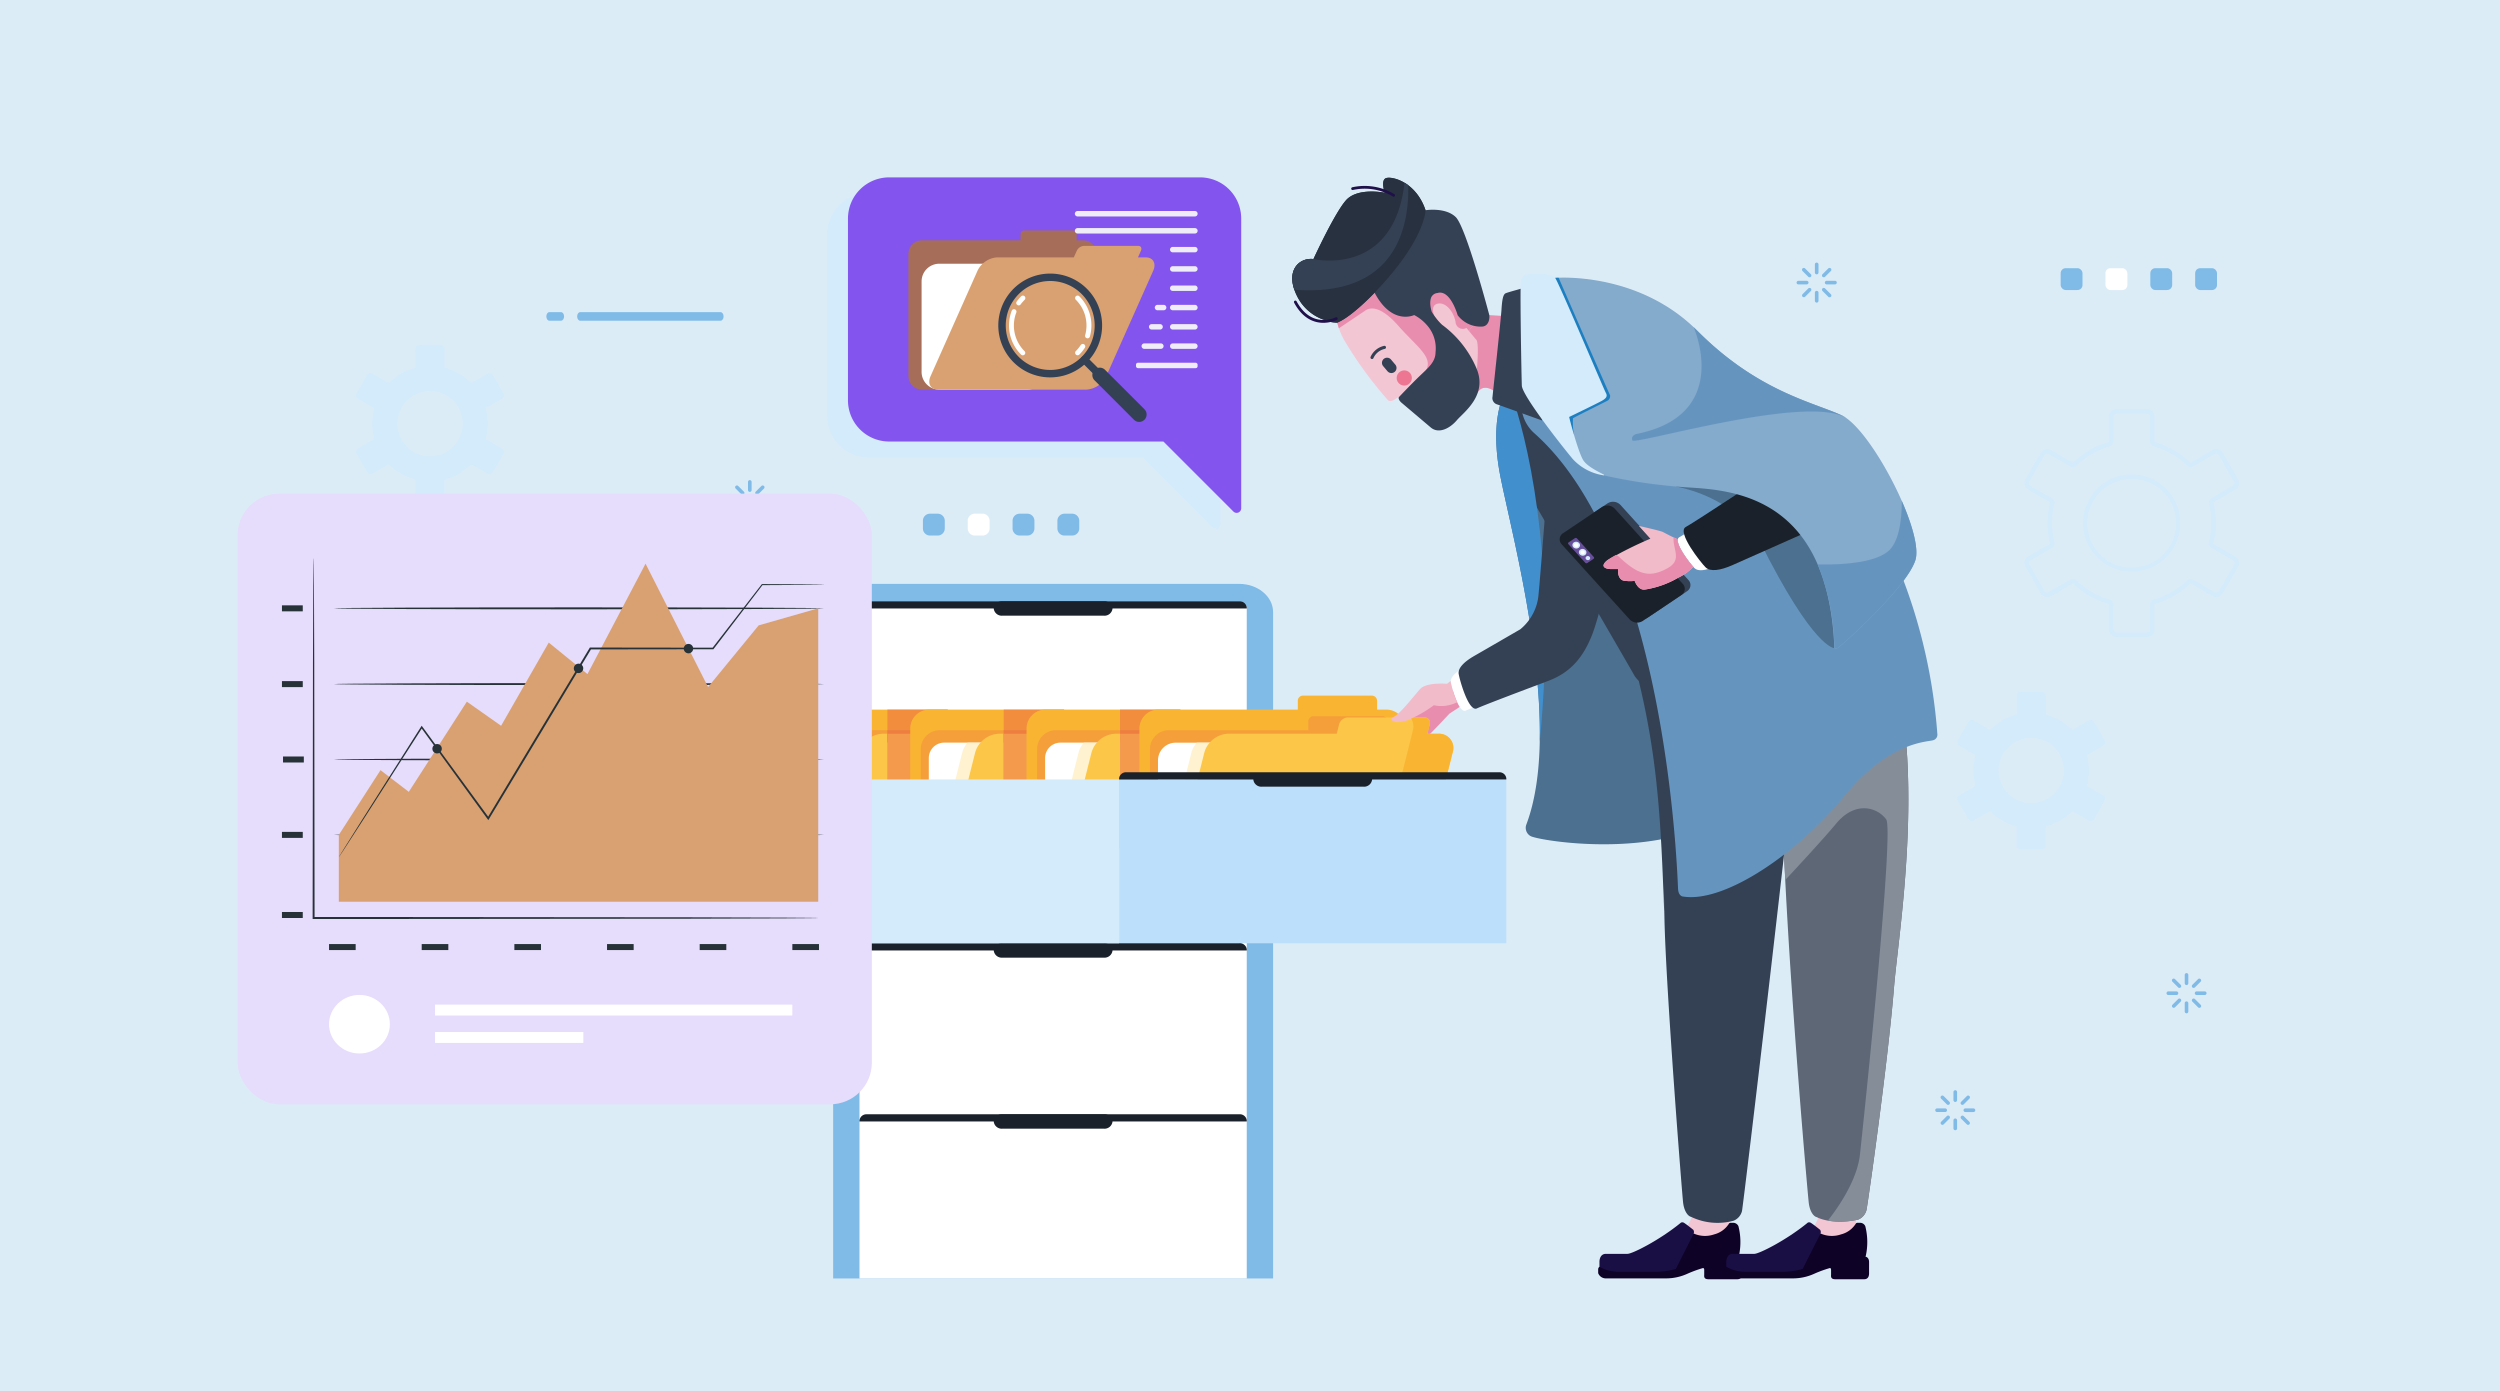 <svg xmlns="http://www.w3.org/2000/svg" width="505" height="281" viewBox="0 0 505 281">
  <g id="Grupo_1118344" data-name="Grupo 1118344" transform="translate(-915 -1800)">
    <g id="Grupo_1116483" data-name="Grupo 1116483" transform="translate(915 1800)">
      <rect id="Rectángulo_405611" data-name="Rectángulo 405611" width="505" height="281" fill="#dcecf7"/>
    </g>
    <g id="identif" transform="translate(-66.596 300.399)">
      <g id="Grupo_1116501" data-name="Grupo 1116501" transform="translate(1053.507 1535.431)">
        <path id="Trazado_907438" data-name="Trazado 907438" d="M939.483,587.326h62.834a8.322,8.322,0,0,1,8.3,8.3v58.541a.926.926,0,0,1-1.581.655l-14.14-14.14h-55.41a8.323,8.323,0,0,1-8.3-8.3V595.623a8.323,8.323,0,0,1,8.3-8.3Z" transform="translate(-835.999 -584.125)" fill="#d3ebfa" fill-rule="evenodd"/>
        <path id="Trazado_907443" data-name="Trazado 907443" d="M1199.992,727.2Zm3.43-13.063a6.6,6.6,0,1,1-1.933,4.666A6.6,6.6,0,0,1,1203.423,714.134Zm1.426-6.541a11.644,11.644,0,0,0-4.854,2.813.4.4,0,0,1-.484.058l-3.067-1.769-.017-.01a.766.766,0,0,0-1.022.283l-.013.02-2.158,3.737a.767.767,0,0,0,.283,1.039l.021.013,3.042,1.756a.4.4,0,0,1,.191.447h0a11.448,11.448,0,0,0-.257,1.394,11.681,11.681,0,0,0,.257,4.242.407.407,0,0,1-.215.461l-3.04,1.756h0a.767.767,0,0,0-.283,1.039l2.171,3.758h0a.763.763,0,0,0,1.038.283l.024-.011,3.046-1.759a.409.409,0,0,1,.482.058,11.57,11.57,0,0,0,4.865,2.818.406.406,0,0,1,.294.39v3.535a.763.763,0,0,0,.759.759h4.341a.764.764,0,0,0,.758-.759v-3.535a.407.407,0,0,1,.313-.395,11.644,11.644,0,0,0,4.855-2.812.4.4,0,0,1,.5-.045l3.046,1.758a.765.765,0,0,0,1.038-.283l.013-.02,2.158-3.739h0a.768.768,0,0,0-.283-1.038l-3.064-1.769a.407.407,0,0,1-.192-.448h0a11.423,11.423,0,0,0,.256-1.393,11.862,11.862,0,0,0,0-2.844,11.521,11.521,0,0,0-.256-1.393.406.406,0,0,1,.215-.46l3.042-1.756a.769.769,0,0,0,.283-1.038l-.013-.023-2.158-3.737h0a.765.765,0,0,0-1.038-.283h0l-3.065,1.77a.406.406,0,0,1-.492-.067,11.749,11.749,0,0,0-4.865-2.8.405.405,0,0,1-.3-.39v-3.535a.762.762,0,0,0-.758-.758h-4.341a.762.762,0,0,0-.759.758V707.2a.406.406,0,0,1-.3.39Z" transform="translate(-869.697 -598.991)" fill="#d3ebfa" fill-rule="evenodd"/>
        <path id="Trazado_907444" data-name="Trazado 907444" d="M1223.45,653.446a9.816,9.816,0,1,1-2.131,3.19A9.816,9.816,0,0,1,1223.45,653.446Zm3.535-1.292a8.964,8.964,0,1,0,3.409-.673A8.963,8.963,0,0,0,1226.985,652.154Zm-1.086-7.226a16.057,16.057,0,0,0-6.679,3.874,1.024,1.024,0,0,1-1.227.148c-1.442-.833-2.958-1.657-4.371-2.524a.6.6,0,0,0-.212-.065.66.66,0,0,0-.242.018.635.635,0,0,0-.221.107.622.622,0,0,0-.158.181c-1.052,1.591-2.107,3.645-3.08,5.332a.594.594,0,0,0-.077.226.623.623,0,0,0,.02.249.607.607,0,0,0,.288.38c1.3.857,2.969,1.715,4.343,2.51a1.031,1.031,0,0,1,.5.707l.089.03-.1.4q-.117.478-.206.954t-.141.969c-.041.328-.071.655-.089.976s-.03.643-.03.99.01.673.03.99.048.649.089.977.09.66.141.969.129.636.206.954a1.022,1.022,0,0,1-.53,1.16l-3.845,2.221h0l-.455.263a.607.607,0,0,0-.283.38.619.619,0,0,0-.02.248.593.593,0,0,0,.076.226l2.848,4.934h0l.232.4a.6.6,0,0,0,.158.181.637.637,0,0,0,.221.108.662.662,0,0,0,.248.018.619.619,0,0,0,.225-.076c1.377-.867,2.931-1.7,4.354-2.513a1.025,1.025,0,0,1,1.223.141h0a16.2,16.2,0,0,0,6.728,3.883,1.028,1.028,0,0,1,.745.99v5.018a.589.589,0,0,0,.047.236.648.648,0,0,0,.339.339.617.617,0,0,0,.236.047h6.158a.623.623,0,0,0,.237-.047.611.611,0,0,0,.2-.141.652.652,0,0,0,.141-.2.614.614,0,0,0,.047-.236v-5.018a1.024,1.024,0,0,1,.223-.638,1.035,1.035,0,0,1,.566-.366,15.418,15.418,0,0,0,1.809-.643,15.7,15.7,0,0,0,1.738-.868,16.218,16.218,0,0,0,3.132-2.36,1.029,1.029,0,0,1,1.273-.117l4.3,2.48a.6.6,0,0,0,.227.076.652.652,0,0,0,.249-.018.638.638,0,0,0,.22-.107.615.615,0,0,0,.159-.181c1.021-1.78,2.057-3.552,3.08-5.332a.608.608,0,0,0,.075-.226.636.636,0,0,0-.018-.246.627.627,0,0,0-.106-.222.58.58,0,0,0-.178-.159l-4.347-2.51a1.009,1.009,0,0,1-.433-.486.863.863,0,0,1-.055-.164l-.115-.024.115-.461c.078-.318.141-.636.206-.954s.1-.632.141-.969.069-.656.089-.979.028-.643.028-.99-.008-.672-.028-.99-.048-.648-.089-.976-.092-.666-.141-.971-.129-.635-.206-.953a1.026,1.026,0,0,1,.527-1.161l4.3-2.484a.6.6,0,0,0,.181-.158.634.634,0,0,0,.106-.221.646.646,0,0,0,.018-.247.609.609,0,0,0-.075-.228c-1.051-1.555-2.105-3.651-3.08-5.332a.641.641,0,0,0-.628-.307.6.6,0,0,0-.226.078l-4.35,2.51a1.02,1.02,0,0,1-.652.13,1.037,1.037,0,0,1-.588-.29,16.048,16.048,0,0,0-3.121-2.349,15.837,15.837,0,0,0-3.59-1.524,1.031,1.031,0,0,1-.747-.99v-5.005a.615.615,0,0,0-.046-.235.632.632,0,0,0-.142-.2.618.618,0,0,0-.2-.141.626.626,0,0,0-.238-.047h-6.158a.625.625,0,0,0-.622.622v5.018a1.031,1.031,0,0,1-.793,1Zm-2.165-.189a16.991,16.991,0,0,0-5.146,3.418.128.128,0,0,1-.144.017q-2.193-1.273-4.384-2.534a1.489,1.489,0,0,0-.548-.171,1.528,1.528,0,0,0-1.5.755c-1.06,1.717-2.066,3.575-3.081,5.331a1.544,1.544,0,0,0,.115,1.7,1.5,1.5,0,0,0,.448.393c1.4.864,2.916,1.684,4.347,2.51a.127.127,0,0,1,.049.057.121.121,0,0,1,0,.076l-.1.406h0c-.044.2-.085.4-.123.6-.062.346-.116.689-.157,1.025s-.071.677-.092,1.029-.032.707-.032,1.041.01.684.032,1.039.052.7.092,1.031.095.677.158,1.025.141.682.216,1.008a.126.126,0,0,1,0,.079.129.129,0,0,1-.054.058c-1.6.848-3.218,1.857-4.8,2.769l.055.071-.048.059a1.538,1.538,0,0,0-.113,1.7l3.31,5.731.062-.037q.049.045.1.085a1.546,1.546,0,0,0,1.685.122c1.448-.769,2.937-1.7,4.365-2.521a.127.127,0,0,1,.075-.013.122.122,0,0,1,.071.033,16.918,16.918,0,0,0,7.1,4.1.122.122,0,0,1,.062.044.111.111,0,0,1,.024.073v5.018a1.543,1.543,0,0,0,.947,1.414,1.513,1.513,0,0,0,.584.117h6.158a1.517,1.517,0,0,0,.584-.117,1.589,1.589,0,0,0,.5-.332,1.557,1.557,0,0,0,.332-.5,1.529,1.529,0,0,0,.117-.585v-5.018a.127.127,0,0,1,.024-.076.121.121,0,0,1,.068-.042l.02-.007a16.889,16.889,0,0,0,5.5-2.75,16.855,16.855,0,0,0,1.578-1.348.122.122,0,0,1,.07-.034.128.128,0,0,1,.079.02l4.347,2.509a1.515,1.515,0,0,0,.566.191,1.576,1.576,0,0,0,.6-.04,1.537,1.537,0,0,0,.923-.7c1.141-1.838,2.222-3.848,3.31-5.734l-.058-.034a1.385,1.385,0,0,0,.024-.141,1.536,1.536,0,0,0-.75-1.526l-4.347-2.51a.121.121,0,0,1-.05-.055.142.142,0,0,1,0-.079l.113-.46h0c.038-.178.074-.361.109-.544q.095-.522.159-1.027c.039-.332.072-.677.093-1.031s.032-.707.032-1.039-.011-.684-.032-1.039-.052-.7-.093-1.034-.093-.674-.159-1.025-.141-.68-.216-1.005a.126.126,0,0,1,.007-.081.128.128,0,0,1,.055-.056l4.343-2.507a1.5,1.5,0,0,0,.447-.395,1.526,1.526,0,0,0,.3-1.131,1.484,1.484,0,0,0-.182-.553c-1.034-1.918-2.22-3.849-3.314-5.745l-.062.037c-.034-.03-.068-.058-.1-.085a1.528,1.528,0,0,0-.536-.265,1.574,1.574,0,0,0-.6-.039,1.5,1.5,0,0,0-.566.188l-.323.185h0l-4.031,2.326a.124.124,0,0,1-.078.014.109.109,0,0,1-.068-.034l-.011-.01a17.11,17.11,0,0,0-3.295-2.48,16.818,16.818,0,0,0-3.8-1.613.129.129,0,0,1-.062-.042.115.115,0,0,1-.024-.074v-5.013a1.535,1.535,0,0,0-.451-1.082,1.564,1.564,0,0,0-.5-.332,1.516,1.516,0,0,0-.584-.117h-6.158a1.509,1.509,0,0,0-.584.117,1.585,1.585,0,0,0-.5.332,1.527,1.527,0,0,0-.45,1.082v5.018a.132.132,0,0,1-.024.076.121.121,0,0,1-.068.041h-.02a17.027,17.027,0,0,0-1.95.7Z" transform="translate(-871.702 -590.563)" fill="#d3ebfa" fill-rule="evenodd"/>
        <g id="Grupo_1116488" data-name="Grupo 1116488" transform="translate(99.379 0)">
          <path id="Trazado_907445" data-name="Trazado 907445" d="M944.3,583.653h62.835a8.321,8.321,0,0,1,8.3,8.3v58.541a.926.926,0,0,1-1.581.656l-14.14-14.14H944.3a8.323,8.323,0,0,1-8.3-8.3V591.952a8.323,8.323,0,0,1,8.3-8.3Z" transform="translate(-936 -583.653)" fill="#8454ee" fill-rule="evenodd"/>
          <g id="Grupo_1116487" data-name="Grupo 1116487" transform="translate(12.217 6.794)">
            <path id="Trazado_907446" data-name="Trazado 907446" d="M952.726,628.1h32.595a2.708,2.708,0,0,0,2.7-2.7V600.655a2.708,2.708,0,0,0-2.7-2.7H984V596.7a.745.745,0,0,0-.744-.744H973.4a.745.745,0,0,0-.744.744v1.257H952.722a2.708,2.708,0,0,0-2.7,2.7V625.4a2.708,2.708,0,0,0,2.7,2.7Z" transform="translate(-950.021 -592.031)" fill="#a66d58" fill-rule="evenodd"/>
            <path id="Trazado_907447" data-name="Trazado 907447" d="M3.57,0H21.427A3.57,3.57,0,0,1,25,3.57V21.854a3.569,3.569,0,0,1-3.569,3.569H3.569A3.569,3.569,0,0,1,0,21.852V3.57A3.57,3.57,0,0,1,3.57,0Z" transform="translate(2.654 10.649)" fill="#fff"/>
            <path id="Trazado_907448" data-name="Trazado 907448" d="M956.593,628.562h30.1a4.755,4.755,0,0,0,3.9-2.7l9.487-21.3c.662-1.485-.013-2.7-1.5-2.7H997l.6-1.336c.242-.542,0-.99-.546-.99H986.065a1.738,1.738,0,0,0-1.425.99l-.6,1.336H968.49a4.756,4.756,0,0,0-3.9,2.7l-9.487,21.3C954.434,627.348,955.109,628.562,956.593,628.562Z" transform="translate(-950.639 -592.492)" fill="#d9a171" fill-rule="evenodd"/>
            <g id="Grupo_1116486" data-name="Grupo 1116486" transform="translate(18.15 12.639)">
              <path id="Trazado_907449" data-name="Trazado 907449" d="M973.92,609.026a10.485,10.485,0,1,1-3.071,7.414A10.485,10.485,0,0,1,973.92,609.026Zm7.414-1.57a8.982,8.982,0,1,0,6.352,2.63,8.981,8.981,0,0,0-6.352-2.63Z" transform="translate(-970.849 -605.955)" fill="#344154" fill-rule="evenodd"/>
              <path id="Trazado_907450" data-name="Trazado 907450" d="M990.131,626.3a.751.751,0,0,1,1.061-1.061l2.482,2.48a.751.751,0,1,1-1.062,1.062Z" transform="translate(-973.294 -608.4)" fill="#344154" fill-rule="evenodd"/>
              <path id="Trazado_907451" data-name="Trazado 907451" d="M993.054,630.284a1.5,1.5,0,0,1,2.121-2.121l8,8a1.5,1.5,0,0,1-2.121,2.121Z" transform="translate(-973.636 -608.741)" fill="#344154" fill-rule="evenodd"/>
              <path id="Trazado_907452" data-name="Trazado 907452" d="M986.834,611.918a.5.5,0,1,1,.707-.707,8.3,8.3,0,0,1,2.434,5.882h0a8.337,8.337,0,0,1-.324,2.3.5.5,0,0,1-.954-.273,7.3,7.3,0,0,0,.283-2.032h0a7.3,7.3,0,0,0-2.148-5.181Zm.99,9.14a.495.495,0,1,1,.833.535,8.141,8.141,0,0,1-.522.721,8.249,8.249,0,0,1-.6.666.5.5,0,0,1-.707-.707,7.334,7.334,0,0,0,.528-.584,7.209,7.209,0,0,0,.459-.638Zm-11.349,1.222a.5.5,0,0,1-.707.707,8.318,8.318,0,0,1-1.879-8.875.494.494,0,0,1,.922.354,7.315,7.315,0,0,0,1.658,7.82Zm-.768-9.463a.494.494,0,1,1-.8-.577c.133-.184.27-.361.414-.529l.024-.026c.15-.174.294-.331.431-.469a.5.5,0,1,1,.707.707q-.219.219-.383.409l-.023.027c-.14.149-.262.311-.373.453Z" transform="translate(-971.169 -606.616)" fill="#fff" fill-rule="evenodd"/>
            </g>
            <path id="Trazado_907453" data-name="Trazado 907453" d="M989.145,591.451h23.7a.552.552,0,0,1,.55.55h0a.551.551,0,0,1-.55.55h-23.7a.552.552,0,0,1-.55-.55h0A.552.552,0,0,1,989.145,591.451Z" transform="translate(-954.981 -591.451)" fill="#efeef8" fill-rule="evenodd"/>
            <path id="Trazado_907454" data-name="Trazado 907454" d="M989.145,595.41h23.7a.552.552,0,0,1,.55.549h0a.551.551,0,0,1-.55.55h-23.7a.552.552,0,0,1-.55-.55h0A.551.551,0,0,1,989.145,595.41Z" transform="translate(-954.981 -591.96)" fill="#efeef8" fill-rule="evenodd"/>
            <path id="Trazado_907455" data-name="Trazado 907455" d="M1011.206,599.77h4.474a.552.552,0,0,1,.55.55h0a.551.551,0,0,1-.55.55h-4.474a.551.551,0,0,1-.55-.55h0a.551.551,0,0,1,.55-.55Z" transform="translate(-957.82 -592.52)" fill="#efeef8" fill-rule="evenodd"/>
            <path id="Trazado_907456" data-name="Trazado 907456" d="M1011.206,604.245h4.474a.551.551,0,0,1,.55.55h0a.551.551,0,0,1-.55.55h-4.474a.551.551,0,0,1-.55-.55h0a.551.551,0,0,1,.55-.55Z" transform="translate(-957.82 -593.097)" fill="#efeef8" fill-rule="evenodd"/>
            <path id="Trazado_907457" data-name="Trazado 907457" d="M1011.206,608.72h4.474a.551.551,0,0,1,.55.55h0a.552.552,0,0,1-.55.55h-4.474a.552.552,0,0,1-.55-.55h0a.551.551,0,0,1,.55-.55Z" transform="translate(-957.82 -593.672)" fill="#efeef8" fill-rule="evenodd"/>
            <path id="Trazado_907458" data-name="Trazado 907458" d="M1011.206,613.2h4.474a.551.551,0,0,1,.55.55h0a.55.55,0,0,1-.55.549h-4.474a.55.55,0,0,1-.55-.549h0a.551.551,0,0,1,.55-.55Z" transform="translate(-957.82 -594.246)" fill="#efeef8" fill-rule="evenodd"/>
            <path id="Trazado_907459" data-name="Trazado 907459" d="M1011.206,617.671h4.474a.551.551,0,0,1,.55.55h0a.55.55,0,0,1-.55.549h-4.474a.55.55,0,0,1-.55-.549h0a.551.551,0,0,1,.55-.55Z" transform="translate(-957.82 -594.823)" fill="#efeef8" fill-rule="evenodd"/>
            <path id="Trazado_907460" data-name="Trazado 907460" d="M1011.206,622.146h4.474a.551.551,0,0,1,.55.55h0a.551.551,0,0,1-.55.55h-4.474a.552.552,0,0,1-.55-.55h0a.551.551,0,0,1,.55-.55Z" transform="translate(-957.82 -595.4)" fill="#efeef8" fill-rule="evenodd"/>
            <rect id="Rectángulo_405825" data-name="Rectángulo 405825" width="12.449" height="1.1" rx="0.389" transform="translate(45.961 30.646)" fill="#efeef8"/>
            <path id="Trazado_907461" data-name="Trazado 907461" d="M1004.607,622.146h3.35a.551.551,0,0,1,.552.55h0a.551.551,0,0,1-.552.55h-3.35a.551.551,0,0,1-.55-.55h0A.551.551,0,0,1,1004.607,622.146Z" transform="translate(-956.97 -595.4)" fill="#efeef8" fill-rule="evenodd"/>
            <path id="Trazado_907462" data-name="Trazado 907462" d="M1006.329,617.671h1.688a.551.551,0,0,1,.55.55h0a.55.55,0,0,1-.55.549h-1.688a.55.55,0,0,1-.55-.549h0a.551.551,0,0,1,.55-.55Z" transform="translate(-957.192 -594.823)" fill="#efeef8" fill-rule="evenodd"/>
            <path id="Trazado_907463" data-name="Trazado 907463" d="M1007.679,613.2h1.234a.553.553,0,0,1,.55.55h0a.551.551,0,0,1-.55.549h-1.234a.55.55,0,0,1-.55-.549h0a.551.551,0,0,1,.55-.55Z" transform="translate(-957.365 -594.246)" fill="#efeef8" fill-rule="evenodd"/>
          </g>
        </g>
        <g id="Grupo_1116489" data-name="Grupo 1116489" transform="translate(114.515 67.934)">
          <path id="Trazado_907464" data-name="Trazado 907464" d="M1.432,0H2.988a1.432,1.432,0,0,1,1.43,1.432V2.988a1.434,1.434,0,0,1-1.432,1.43H1.43A1.434,1.434,0,0,1,0,2.985V1.43A1.432,1.432,0,0,1,1.432,0Z" fill="#80bbe7"/>
          <path id="Trazado_907465" data-name="Trazado 907465" d="M1.432,0H2.988a1.432,1.432,0,0,1,1.43,1.432V2.988a1.434,1.434,0,0,1-1.434,1.43H1.428A1.432,1.432,0,0,1,0,2.985V1.43A1.432,1.432,0,0,1,1.432,0Z" transform="translate(9.057)" fill="#fff"/>
          <path id="Trazado_907466" data-name="Trazado 907466" d="M1.432,0H2.988a1.432,1.432,0,0,1,1.43,1.432V2.988a1.434,1.434,0,0,1-1.434,1.43H1.428A1.434,1.434,0,0,1,0,2.985V1.43A1.432,1.432,0,0,1,1.432,0Z" transform="translate(18.111)" fill="#80bbe7"/>
          <path id="Trazado_907467" data-name="Trazado 907467" d="M1.432,0H2.988a1.432,1.432,0,0,1,1.43,1.432V2.988a1.434,1.434,0,0,1-1.434,1.43H1.428A1.434,1.434,0,0,1,0,2.985V1.43A1.432,1.432,0,0,1,1.432,0Z" transform="translate(27.168)" fill="#80bbe7"/>
        </g>
        <path id="Trazado_907468" data-name="Trazado 907468" d="M872.9,616.625c-.335,0-.607-.387-.607-.865s.272-.865.607-.865h28.375c.335,0,.605.387.605.865s-.272.865-.605.865Zm-3.848-1.731c.335,0,.605.387.605.865s-.271.865-.605.865h-2.374c-.335,0-.605-.387-.605-.865s.271-.865.605-.865Z" transform="translate(-827.624 -587.671)" fill="#80bbe7" fill-rule="evenodd"/>
        <path id="Trazado_907469" data-name="Trazado 907469" d="M912.277,654.2a.366.366,0,1,1,.732,0v1.647a.366.366,0,1,1-.732,0Zm-2.494,1.336a.366.366,0,0,1,.518-.518l1.164,1.164a.367.367,0,0,1-.519.518l-1.164-1.164Zm-.819,2.709a.366.366,0,0,1,0-.732h1.647a.366.366,0,0,1,0,.732Zm1.336,2.494a.366.366,0,0,1-.518-.518l1.164-1.164a.366.366,0,1,1,.519.518l-1.164,1.164Zm2.709.819a.366.366,0,0,1-.733,0V659.91a.366.366,0,0,1,.732,0Zm2.494-1.336a.366.366,0,1,1-.518.518l-1.164-1.164a.366.366,0,0,1,.516-.518l1.164,1.164Zm.819-2.709a.366.366,0,0,1,0,.732h-1.642a.366.366,0,1,1,0-.732Zm-1.336-2.494a.366.366,0,0,1,.518.518L914.34,656.7a.366.366,0,0,1-.516-.517Z" transform="translate(-833.093 -592.68)" fill="#80bbe7" fill-rule="evenodd"/>
        <path id="Trazado_907470" data-name="Trazado 907470" d="M1159.607,603.771a.366.366,0,0,1,.733,0v1.646a.366.366,0,1,1-.732,0Zm-2.494,1.336a.366.366,0,1,1,.518-.518l1.164,1.164a.366.366,0,1,1-.519.518l-1.164-1.164Zm-.819,2.708a.366.366,0,1,1,0-.731h1.646a.366.366,0,1,1,0,.731Zm1.336,2.494a.366.366,0,0,1-.518-.516l1.164-1.165a.367.367,0,0,1,.519.519l-1.164,1.164Zm2.709.819a.366.366,0,0,1-.732,0v-1.65a.366.366,0,0,1,.733,0v1.647Zm2.494-1.336a.366.366,0,1,1-.519.516l-1.164-1.164a.367.367,0,0,1,.519-.519l1.164,1.165Zm.819-2.709a.366.366,0,1,1,0,.731h-1.646a.366.366,0,1,1,0-.731Zm-1.336-2.494a.366.366,0,1,1,.519.518l-1.164,1.164a.366.366,0,0,1-.519-.518Z" transform="translate(-864.915 -586.193)" fill="#80bbe7" fill-rule="evenodd"/>
        <path id="Trazado_907471" data-name="Trazado 907471" d="M1191.728,795.629a.366.366,0,1,1,.732,0v1.646a.366.366,0,0,1-.733,0Zm-2.494,1.336a.366.366,0,1,1,.517-.519l1.164,1.164a.366.366,0,0,1-.517.518l-1.165-1.164Zm-.819,2.708a.366.366,0,1,1,0-.732h1.646a.366.366,0,1,1,0,.732Zm1.336,2.494a.367.367,0,0,1-.518-.519l1.165-1.164a.366.366,0,0,1,.517.518l-1.164,1.164Zm2.709.819a.366.366,0,0,1-.733,0V801.34a.366.366,0,1,1,.732,0Zm2.494-1.336a.367.367,0,0,1-.518.519l-1.164-1.164a.366.366,0,0,1,.517-.517l1.164,1.164Zm.819-2.708a.366.366,0,1,1,0,.732h-1.646a.366.366,0,1,1,0-.732Zm-1.336-2.494a.366.366,0,0,1,.518.519l-1.164,1.164a.366.366,0,0,1-.517-.518Z" transform="translate(-869.042 -610.873)" fill="#80bbe7" fill-rule="evenodd"/>
        <path id="Trazado_907472" data-name="Trazado 907472" d="M830.948,728.926a.366.366,0,1,1,.732,0v1.646a.366.366,0,1,1-.732,0Zm-2.494,1.336a.366.366,0,1,1,.518-.519l1.164,1.164a.366.366,0,0,1-.518.517l-1.164-1.164Zm-.819,2.709a.366.366,0,1,1,0-.732h1.646a.366.366,0,1,1,0,.732Zm1.336,2.494a.366.366,0,0,1-.518-.518l1.164-1.164a.366.366,0,0,1,.518.516l-1.164,1.164Zm2.709.819a.366.366,0,0,1-.732,0v-1.647a.366.366,0,0,1,.732,0Zm2.494-1.336a.366.366,0,0,1-.516.518l-1.165-1.164a.366.366,0,1,1,.518-.516l1.164,1.164Zm.819-2.709a.366.366,0,0,1,0,.732h-1.646a.366.366,0,0,1,0-.732Zm-1.336-2.494a.366.366,0,0,1,.516.519l-1.164,1.164a.366.366,0,0,1-.518-.518Z" transform="translate(-822.631 -602.293)" fill="#80bbe7" fill-rule="evenodd"/>
        <path id="Trazado_907473" data-name="Trazado 907473" d="M1245.339,768.514a.366.366,0,1,1,.731,0v1.646a.366.366,0,1,1-.731,0Zm-2.494,1.336a.366.366,0,0,1,.516-.518l1.165,1.164a.366.366,0,1,1-.518.519l-1.164-1.164Zm-.819,2.708a.366.366,0,0,1,0-.732h1.646a.366.366,0,0,1,0,.733Zm1.336,2.494a.366.366,0,0,1-.516-.517l1.164-1.164a.366.366,0,0,1,.518.518Zm2.709.819a.366.366,0,1,1-.731,0v-1.645a.366.366,0,1,1,.731,0Zm2.494-1.336a.366.366,0,0,1-.516.518l-1.165-1.164a.366.366,0,0,1,.518-.518Zm.819-2.709a.366.366,0,0,1,0,.732h-1.646a.366.366,0,1,1,0-.732Zm-1.336-2.494a.366.366,0,0,1,.516.518l-1.164,1.164a.366.366,0,0,1-.517-.519Z" transform="translate(-875.938 -607.393)" fill="#80bbe7" fill-rule="evenodd"/>
        <g id="Grupo_1116490" data-name="Grupo 1116490" transform="translate(344.341 18.341)">
          <rect id="Rectángulo_405826" data-name="Rectángulo 405826" width="4.417" height="4.417" rx="1.013" fill="#80bbe7"/>
          <rect id="Rectángulo_405827" data-name="Rectángulo 405827" width="4.417" height="4.417" rx="1.013" transform="translate(9.055)" fill="#fff"/>
          <rect id="Rectángulo_405828" data-name="Rectángulo 405828" width="4.417" height="4.417" rx="1.013" transform="translate(18.112)" fill="#80bbe7"/>
          <rect id="Rectángulo_405829" data-name="Rectángulo 405829" width="4.417" height="4.417" rx="1.013" transform="translate(27.168)" fill="#80bbe7"/>
        </g>
        <path id="Trazado_907474" data-name="Trazado 907474" d="M828.808,646.792Zm3.432-13.064a6.6,6.6,0,1,1-1.933,4.666A6.6,6.6,0,0,1,832.24,633.727Zm1.425-6.541a11.635,11.635,0,0,0-4.857,2.808.406.406,0,0,1-.484.059l-3.066-1.772-.017-.01a.766.766,0,0,0-1.021.283l-.013.021-2.158,3.736a.766.766,0,0,0,.283,1.039l.021.013,3.042,1.756a.4.4,0,0,1,.191.447h0a11.469,11.469,0,0,0-.256,1.394,11.75,11.75,0,0,0,0,2.844,11.446,11.446,0,0,0,.256,1.393.406.406,0,0,1-.214.46l-3.042,1.756h0a.765.765,0,0,0-.283,1.039l2.169,3.758h0a.764.764,0,0,0,1.038.283l.023-.013,3.046-1.759a.406.406,0,0,1,.482.058,11.744,11.744,0,0,0,2.262,1.711,11.61,11.61,0,0,0,2.6,1.106.406.406,0,0,1,.294.39v3.535a.763.763,0,0,0,.759.759h4.34a.765.765,0,0,0,.759-.759v-3.535a.406.406,0,0,1,.311-.394,11.587,11.587,0,0,0,2.588-1.1,11.726,11.726,0,0,0,2.263-1.711.406.406,0,0,1,.5-.047l3.046,1.759a.764.764,0,0,0,1.038-.283l.013-.021,2.158-3.739h0a.765.765,0,0,0-.283-1.038l-3.064-1.77a.4.4,0,0,1-.192-.445h0a11.541,11.541,0,0,0,.256-1.394,11.763,11.763,0,0,0,0-2.844,11.472,11.472,0,0,0-.256-1.394.407.407,0,0,1,.214-.46l3.042-1.756a.766.766,0,0,0,.283-1.038l-.013-.023-2.135-3.722h0a.765.765,0,0,0-1.038-.283h0l-3.067,1.772a.406.406,0,0,1-.492-.068,11.743,11.743,0,0,0-2.263-1.7,11.579,11.579,0,0,0-2.6-1.106.406.406,0,0,1-.294-.39v-3.535a.763.763,0,0,0-.759-.759h-4.331a.761.761,0,0,0-.759.759v3.535a.4.4,0,0,1-.317.392Z" transform="translate(-821.95 -588.648)" fill="#d3ebfa" fill-rule="evenodd"/>
        <g id="Grupo_1116491" data-name="Grupo 1116491" transform="translate(189.126 0.072)">
          <path id="Trazado_907475" data-name="Trazado 907475" d="M1068.382,703.808c-3.853,3.511-4.456,3.928-4.456,3.928s-2.545,4.833-1.565,4.827a2.731,2.731,0,0,0,1.761-.888s.954,1.217,1.813.707a12.136,12.136,0,0,1,1.308-.7s.99.976,1.794.339,4.686-4.818,4.686-4.818l5.12-3.357-2.042-1.838Z" transform="translate(-1041.972 -598.951)" fill="#e98daf" fill-rule="evenodd"/>
          <path id="Trazado_907476" data-name="Trazado 907476" d="M1139.255,822.185c-.079.54-.707,3.259-.7,3.327.112.8.308,2.4.308,2.4a6.957,6.957,0,0,1-3.022,2.064c-1.454.262-8.06.557-8.139.2a18.179,18.179,0,0,1,1.649-3.208,7.6,7.6,0,0,0,2.121-5.209C1131.73,818.122,1139.255,822.185,1139.255,822.185Z" transform="translate(-1050.404 -614.159)" fill="#f3c6d4" fill-rule="evenodd"/>
          <path id="Trazado_907477" data-name="Trazado 907477" d="M1130.607,828.443l.809-.283a5.6,5.6,0,0,0,4.138.178,4.949,4.949,0,0,0,2.93-2.081.435.435,0,0,1,.361-.262h.543a1.165,1.165,0,0,1,1.065.684,12.991,12.991,0,0,1,.059,6.188c-.707,2-1.7,1.734-1.7,1.734a13.113,13.113,0,0,0-6.595-.225c-2.657.938-5.09,1.913-5.09,1.913S1127.253,830.992,1130.607,828.443Z" transform="translate(-1050.331 -614.895)" fill="#0e0226" fill-rule="evenodd"/>
          <path id="Trazado_907478" data-name="Trazado 907478" d="M1110.5,835.726l-.291-.86v-1.042c0-.392.163-1.567,1.3-1.567h4.354c1.01,0,6.468-2.774,10.662-6.186a.577.577,0,0,1,.737-.093c.44.253,1.777,1.322,1.913,1.434a.862.862,0,0,1,.072.733c-.081.158-3.96,7.846-3.96,7.846S1113.849,837.487,1110.5,835.726Z" transform="translate(-1048.154 -614.882)" fill="#1a0f44" fill-rule="evenodd"/>
          <path id="Trazado_907479" data-name="Trazado 907479" d="M1110.167,835.889a.719.719,0,0,0-.257.451v.837a1.641,1.641,0,0,0,1.632,1.066h12.083a10.323,10.323,0,0,0,4.313-.94,24.931,24.931,0,0,1,3.111-1.138s.283-.1.283.4v.96c0,.239-.141.892.839.892h5.878c.447,0,.96-.255.96-1.169V834.9c0-.566-.346-1.021-.719-1.021h-4.525a12.6,12.6,0,0,0-5.764,1.575,15.412,15.412,0,0,1-6.966,1.441h-6.76A7.67,7.67,0,0,1,1110.167,835.889Z" transform="translate(-1048.117 -615.911)" fill="#0e0226" fill-rule="evenodd"/>
          <path id="Trazado_907480" data-name="Trazado 907480" d="M1168.663,822.185c-.079.54-.707,3.259-.7,3.327.112.8.308,2.4.308,2.4a6.957,6.957,0,0,1-3.022,2.064c-1.455.262-8.06.557-8.139.2a18.1,18.1,0,0,1,1.65-3.211,7.606,7.606,0,0,0,2.121-5.209C1161.139,818.122,1168.663,822.185,1168.663,822.185Z" transform="translate(-1054.188 -614.159)" fill="#f3c6d4" fill-rule="evenodd"/>
          <path id="Trazado_907481" data-name="Trazado 907481" d="M1160.018,828.443l.809-.283a5.6,5.6,0,0,0,4.137.178,4.937,4.937,0,0,0,2.928-2.081.439.439,0,0,1,.361-.262h.544a1.165,1.165,0,0,1,1.065.684,12.978,12.978,0,0,1,.059,6.188c-.707,2-1.7,1.734-1.7,1.734a13.1,13.1,0,0,0-6.594-.225c-2.658.938-5.09,1.913-5.09,1.913S1156.661,830.992,1160.018,828.443Z" transform="translate(-1054.113 -614.895)" fill="#0e0226" fill-rule="evenodd"/>
          <path id="Trazado_907482" data-name="Trazado 907482" d="M1139.906,835.726l-.293-.86v-1.042c0-.392.164-1.567,1.3-1.567h4.354c1.008,0,6.466-2.774,10.66-6.186a.575.575,0,0,1,.735-.093c.441.253,1.777,1.322,1.913,1.434a.866.866,0,0,1,.072.732l-3.959,7.847S1143.258,837.487,1139.906,835.726Z" transform="translate(-1051.937 -614.882)" fill="#1a0f44" fill-rule="evenodd"/>
          <path id="Trazado_907483" data-name="Trazado 907483" d="M1139.575,835.889a.719.719,0,0,0-.256.451v.837a1.639,1.639,0,0,0,1.632,1.066h12.081a10.324,10.324,0,0,0,4.314-.94,24.973,24.973,0,0,1,3.111-1.138s.283-.1.283.4v.96c0,.239-.141.892.839.892h5.878c.447,0,.959-.255.959-1.169V834.9c0-.566-.345-1.021-.717-1.021h-4.525a12.607,12.607,0,0,0-5.762,1.575,15.413,15.413,0,0,1-6.964,1.441h-6.762a7.675,7.675,0,0,1-4.111-1.005Z" transform="translate(-1051.901 -615.911)" fill="#0e0226" fill-rule="evenodd"/>
          <path id="Trazado_907484" data-name="Trazado 907484" d="M1087.85,634.052s-2.723,4.57-1.015,14.962,13.5,50.831,5.492,71.934a1.907,1.907,0,0,0,.882,2.244c1.376.8,20.827,4.173,35.048-1.885S1117.5,637.135,1087.85,634.052Z" transform="translate(-1045.075 -590.207)" fill="#4c708f" fill-rule="evenodd"/>
          <path id="Trazado_907485" data-name="Trazado 907485" d="M1129.825,803.817a12.336,12.336,0,0,0,8.575.765,2.843,2.843,0,0,0,1.678-1.932c.305-1.424,10.375-86.178,11.595-101.224s-7.972-24.232-22.059-33.891-2.3-1.5-3.394-2.121a128.473,128.473,0,0,1-7.592,21.241l-.032,6.373a5.209,5.209,0,0,0,.321,1.261c4.292,17.057,4.8,30.669,5.443,47.828.027.5-.252-12.88.058,1.5s3.569,55.728,3.773,57.356S1129.112,803.664,1129.825,803.817Z" transform="translate(-1049.236 -593.903)" fill="#344154" fill-rule="evenodd"/>
          <path id="Trazado_907486" data-name="Trazado 907486" d="M1090.921,649.612l4.07,6.606s17.251,29.629,19.64,33.849,12.612,3.62,12.612,3.62l-21.835-63.466a95.206,95.206,0,0,0-10.584-1.144c-2.96.062-4.859,4.59-4.859,4.59Z" transform="translate(-1045.552 -589.566)" fill="#344154" fill-rule="evenodd"/>
          <path id="Trazado_907487" data-name="Trazado 907487" d="M1087.85,634.052s-2.723,4.57-1.015,14.962c1.321,8.03,8.662,34.01,8.233,55.147h0c3.756-38.462-3.166-62.793-5.583-69.853C1088.945,634.2,1088.4,634.109,1087.85,634.052Z" transform="translate(-1045.075 -590.207)" fill="#428fcd" fill-rule="evenodd"/>
          <path id="Trazado_907488" data-name="Trazado 907488" d="M1155.777,803.724s2.96,1.654,8.343.486a2.845,2.845,0,0,0,1.677-1.932c.305-1.425,4.336-29.836,5.554-44.887S1182.8,685.9,1155.8,667.385s-32.814,13.433-32.814,13.433,25.184,10.605,25.793,38.862,5.16,79.574,5.363,81.2S1155.064,803.571,1155.777,803.724Z" transform="translate(-1049.803 -593.752)" fill="#5d6776" fill-rule="evenodd"/>
          <path id="Trazado_907489" data-name="Trazado 907489" d="M1161.6,808.062a15.615,15.615,0,0,0,6.13-.208,2.843,2.843,0,0,0,1.677-1.93c.305-1.424,4.335-29.836,5.554-44.887.926-11.415,7.032-46.663-1.865-71.094-.122.085-14.017,9.823-22.015,23.484a44.2,44.2,0,0,1,1.311,9.9c.1,4.769.32,10.2.607,15.929,3.43-3.676,7.989-8.637,10.3-11.415,4-4.8,8.5-3.1,10.1-.8s-4.5,60.191-5.3,67.59C1167.544,799.832,1163.784,805.288,1161.6,808.062Z" transform="translate(-1053.413 -597.398)" fill="#858d98" fill-rule="evenodd"/>
          <path id="Trazado_907490" data-name="Trazado 907490" d="M1078.748,614.091c.042,0,.16.495.657,1.332L1076.953,618a21.768,21.768,0,0,0,1.523,1.7,5.3,5.3,0,0,0-2.687,1.943s-2.63,8.1-1.866,8.89l-.082.1c-4.738,5.594-7.646,3.742-8.237,3.24s-3.5-3.17-3.818-3.232-1.437,1.266-2.195.624a79.272,79.272,0,0,1-8.443-11.465c-4.006-6.325-1.745-13.609-1.745-13.609,9.765-7.928,17.879,7,18.862,4.5s3.784-2.737,5.337.044C1073.826,611.113,1078.691,613.68,1078.748,614.091Z" transform="translate(-1040.254 -586.321)" fill="#f3c6d4" fill-rule="evenodd"/>
          <path id="Trazado_907491" data-name="Trazado 907491" d="M1078.751,614.123c.042,0,.161.495.657,1.332l-2.451,2.579a21.745,21.745,0,0,0,1.523,1.7,6.081,6.081,0,0,0-.793.335,1.991,1.991,0,0,0-.249-.96c-.666-.768-1.992-2.415-1.992-2.415a1.475,1.475,0,0,1-2.206-1.185c-.351-2.049-1.924-4.05-3.575-3.724s-.707,2.472-.707,2.472l3.9,5.628-.649,6.7s-6.1,1.1-4.849-1.5-1.951-4.6-5.656-8.8-5.749-3.75-6.7-3.1c-.592.406-3.344,2.251-5.331,3.582a18.024,18.024,0,0,1-.8-7.735,48.293,48.293,0,0,1,8.36-4.949c5.983,1.315,10.322,8.422,11.029,6.632.981-2.506,3.784-2.737,5.338.044C1073.829,611.146,1078.695,613.708,1078.751,614.123Z" transform="translate(-1040.256 -586.353)" fill="#e98daf" fill-rule="evenodd"/>
          <path id="Trazado_907492" data-name="Trazado 907492" d="M1083.7,615.595s1.9.126,3.35.189,2.639,8.512,2.639,8.512l-2.468,3.751-.575.875-1.868,2.841-.177-.877s-1.956-1.516-3.187.189-4.314-2.862-4.314-2.862S1076.537,618.2,1083.7,615.595Z" transform="translate(-1043.896 -587.833)" fill="#f3c6d4" fill-rule="evenodd"/>
          <path id="Trazado_907493" data-name="Trazado 907493" d="M1084.069,615.595s1.9.126,3.35.189,2.639,8.512,2.639,8.512l-2.467,3.751-.576.875-1.868,2.841-.177-.877s-1.956-1.516-3.187.189a.905.905,0,0,1-1.187.274l.849-3.518s.666-6.481,0-7.248c-.406-.468-1.055-1.261-1.5-1.81a8.59,8.59,0,0,1,4.126-3.18Z" transform="translate(-1044.261 -587.833)" fill="#e98daf" fill-rule="evenodd"/>
          <path id="Trazado_907494" data-name="Trazado 907494" d="M1063.616,611.474s-4.463,2.178-7.991-4.518c0,0-4.57,4.843-7.547,6.053a1.9,1.9,0,0,1-.185.062l.185-.062a6.73,6.73,0,0,1-2.668-.566,9.524,9.524,0,0,1-5.44-4.781c-2.6-5.2.5-7.849,3.3-7.494,0,0,4.2-9.149,6.548-11.848s7.849-1.555,7.849-1.555-.8-2.35.15-2.9,6.1.468,8.1,6.434c0,0,4-.653,6.1,1.384s6.76,19.723,6.787,19.816c.1,1.131-.346,2.262-1.483,2.306a5.809,5.809,0,0,1-4.918-2.3s-1.479-5.278-4.079-4.481c0,0-2.212.021-1.177,3.736a11.544,11.544,0,0,0,2.121,2.687,21.153,21.153,0,0,1,6.928,8.767c2.336,5.46-2.6,8.908-3.959,10.509s-3.631,2.846-5.266,1.461-5.325-4.511-5.885-4.982-.689-.99-.553-1.147c0,0,2.38-2.525,4.187-4.26s3.218-2.862,3.218-4.846a7.018,7.018,0,0,0-1.868-5.58,8.669,8.669,0,0,0-2.456-1.9Z" transform="translate(-1038.994 -583.735)" fill="#344154" fill-rule="evenodd"/>
          <path id="Trazado_907495" data-name="Trazado 907495" d="M1055.626,606.957s-4.57,4.843-7.547,6.053a1.919,1.919,0,0,1-.185.062l.185-.062a6.73,6.73,0,0,1-2.668-.566,9.524,9.524,0,0,1-5.44-4.781c-2.6-5.2.5-7.849,3.3-7.494,0,0,4.2-9.149,6.548-11.848s7.849-1.555,7.849-1.555-.8-2.35.15-2.9,6.1.468,8.1,6.434C1065.916,590.3,1065.931,596.256,1055.626,606.957Z" transform="translate(-1038.994 -583.734)" fill="#27313f" fill-rule="evenodd"/>
          <path id="Trazado_907496" data-name="Trazado 907496" d="M1039.424,606.512c-1.509-4.338,1.3-6.52,3.852-6.2,0,0,16.2,3.818,18.4-15.413a8.948,8.948,0,0,1,.747.5C1062.627,593.356,1060.254,608.073,1039.424,606.512Z" transform="translate(-1038.993 -583.886)" fill="#344154" fill-rule="evenodd"/>
          <path id="Trazado_907497" data-name="Trazado 907497" d="M1060.154,625.7h0a1.038,1.038,0,0,1,1.459.122l.871,1.031a1.038,1.038,0,0,1-.122,1.459h0a1.038,1.038,0,0,1-1.458-.122l-.872-1.032a1.038,1.038,0,0,1,.122-1.458Z" transform="translate(-1041.669 -589.101)" fill="#344154" fill-rule="evenodd"/>
          <path id="Trazado_907498" data-name="Trazado 907498" d="M1063.747,628.764a1.53,1.53,0,1,1-.179,2.156A1.53,1.53,0,0,1,1063.747,628.764Z" transform="translate(-1042.109 -589.481)" fill="#ed7792" fill-rule="evenodd"/>
          <path id="Trazado_907499" data-name="Trazado 907499" d="M1060.021,623.321a.314.314,0,0,0-.141-.612,3.891,3.891,0,0,0-2.738,2.241.314.314,0,1,0,.591.215,3.253,3.253,0,0,1,2.288-1.844Z" transform="translate(-1041.328 -588.747)" fill="#344154" fill-rule="evenodd"/>
          <path id="Trazado_907500" data-name="Trazado 907500" d="M1093.337,699.386s-13.2,4.924-14.577,5.59-2.895-4.833-3.023-5.728.817-1.944,2.606-2.969,11.737-6.787,11.737-6.787Z" transform="translate(-1043.719 -597.337)" fill="#fff" fill-rule="evenodd"/>
          <path id="Trazado_907501" data-name="Trazado 907501" d="M1095.644,693.716c-4.827,1.813-13.193,4.972-14.382,5.546-1.687.813-3.535-5.9-3.694-6.994s1-2.374,3.184-3.626c1.236-.707,5.656-3.266,9.263-5.355a10.17,10.17,0,0,0,3.7-7.176c.484-4.938,2.183-27.591,2.183-27.591l13.221,5.881,2.346,3.457s-4.958,21.447-6.9,26.432S1099.923,692.1,1095.644,693.716Z" transform="translate(-1043.955 -592.069)" fill="#344154" fill-rule="evenodd"/>
          <path id="Trazado_907502" data-name="Trazado 907502" d="M1164.965,661.455s9.4,16.261,11.171,40.606a1.15,1.15,0,0,1-.787,1.225c-.942.4-8.811.022-18.059,11.374s-24.027,21.553-32.5,20.221c0,0-.916,0-1.029-1.489s-1.889-68.1-29.111-92.166a7.777,7.777,0,0,1-2.545-5.86C1092.2,631.678,1134.752,616.586,1164.965,661.455Z" transform="translate(-1045.826 -589.68)" fill="#6595bf" fill-rule="evenodd"/>
          <path id="Trazado_907503" data-name="Trazado 907503" d="M1161.917,680.191l-1.971,6.6s-4.2.205-15.089-21.644c0,0-4.334-8.418-16.844-10.99l5.571-7.93s23.78,4.2,23.657,6.229S1161.917,680.191,1161.917,680.191Z" transform="translate(-1050.446 -591.774)" fill="#4c708f" fill-rule="evenodd"/>
          <path id="Trazado_907504" data-name="Trazado 907504" d="M1102.987,664.436l7.848-5.271a2.074,2.074,0,0,1,2.606.332l13.716,15.157a1.464,1.464,0,0,1-.263,2.262l-7.848,5.27a2.074,2.074,0,0,1-2.606-.331L1102.724,666.7a1.462,1.462,0,0,1,.263-2.261Z" transform="translate(-1047.139 -593.395)" fill="#344154" fill-rule="evenodd"/>
          <path id="Trazado_907505" data-name="Trazado 907505" d="M1101.679,665.312l7.849-5.272a2.073,2.073,0,0,1,2.6.332l13.716,15.157a1.465,1.465,0,0,1-.263,2.263l-7.849,5.27a2.076,2.076,0,0,1-2.607-.331l-13.716-15.157a1.464,1.464,0,0,1,.266-2.262Z" transform="translate(-1046.973 -593.509)" fill="#1a212a" fill-rule="evenodd"/>
          <path id="Trazado_907506" data-name="Trazado 907506" d="M1103.044,668.133l1.264-.848a.334.334,0,0,1,.424.054l3.394,3.75a.236.236,0,0,1-.042.365l-1.264.848a.334.334,0,0,1-.424-.054L1103,668.5a.236.236,0,0,1,.042-.363Z" transform="translate(-1047.219 -594.476)" fill="#674f9b" fill-rule="evenodd"/>
          <path id="Trazado_907507" data-name="Trazado 907507" d="M1104.238,668.249a.833.833,0,0,1,1.075.151.632.632,0,0,1-.129.959.831.831,0,0,1-1.073-.151.631.631,0,0,1,.127-.959Z" transform="translate(-1047.35 -594.589)" fill="#d3ebfa" fill-rule="evenodd"/>
          <path id="Trazado_907508" data-name="Trazado 907508" d="M1105.729,669.917a.833.833,0,0,1,1.073.151.632.632,0,0,1-.128.958.833.833,0,0,1-1.073-.151.632.632,0,0,1,.129-.959Z" transform="translate(-1047.541 -594.804)" fill="#d3ebfa" fill-rule="evenodd"/>
          <path id="Trazado_907509" data-name="Trazado 907509" d="M1105.981,670.2a.474.474,0,0,1,.609.085.359.359,0,0,1-.073.544.472.472,0,0,1-.608-.085.359.359,0,0,1,.072-.544Z" transform="translate(-1047.59 -594.848)" fill="#fff" fill-rule="evenodd"/>
          <path id="Trazado_907510" data-name="Trazado 907510" d="M1104.471,668.509a.5.5,0,0,1,.648.091.382.382,0,0,1-.078.578.5.5,0,0,1-.646-.092.382.382,0,0,1,.076-.577Z" transform="translate(-1047.395 -594.63)" fill="#fff" fill-rule="evenodd"/>
          <path id="Trazado_907511" data-name="Trazado 907511" d="M1107.168,671.516a.5.5,0,0,1,.646.092.38.38,0,0,1-.077.577.5.5,0,0,1-.646-.092.38.38,0,0,1,.076-.577Z" transform="translate(-1047.741 -595.017)" fill="#d3ebfa" fill-rule="evenodd"/>
          <path id="Trazado_907512" data-name="Trazado 907512" d="M1092.049,609.16c-.16.092-3.419.938-3.968,1.184s-.723,1.414-.848,3.387-1.728,16.649-1.8,17.484a1.333,1.333,0,0,0,.946,1.586c.724.249,9.071,3.252,9.071,3.252Z" transform="translate(-1044.975 -587.006)" fill="#344154" fill-rule="evenodd"/>
          <path id="Trazado_907513" data-name="Trazado 907513" d="M1142.743,656.591s-12.613,8.358-14.064,9.137,2.371,5.568,3.068,6.246,2.206.519,4.228-.39,13.31-5.911,13.31-5.911Z" transform="translate(-1050.489 -593.107)" fill="#fff" fill-rule="evenodd"/>
          <path id="Trazado_907514" data-name="Trazado 907514" d="M1148.552,650.978s-16.495,10.932-18.392,11.951,3.1,7.282,4.013,8.167,2.885.677,5.527-.51,17.411-7.73,17.411-7.73Z" transform="translate(-1050.667 -592.385)" fill="#1a212a" fill-rule="evenodd"/>
          <path id="Trazado_907515" data-name="Trazado 907515" d="M1109.19,646.83a110.028,110.028,0,0,0,17.018,2.439c9.234.566,28.406,1.838,29.593,32.46,0,0,.141.163.638-.013s13.846-12.019,15.72-17.7-8.968-26.62-14.914-29.326-17.016-4.908-29.109-17.052-28.73-10.69-28.73-10.69l-3.62,13.4S1097.438,643.363,1109.19,646.83Z" transform="translate(-1046.301 -586.714)" fill="#84aacc" fill-rule="evenodd"/>
          <path id="Trazado_907516" data-name="Trazado 907516" d="M1155.263,666.314a47.128,47.128,0,0,1,3.367,16.893s.141.163.638-.013,13.846-12.019,15.72-17.705c.751-2.278-.537-7-2.733-12.019-.008,3.669-.492,7.733-2.325,9.757-2.572,2.839-10.073,3.167-14.666,3.08Zm5.8-29.564a6.181,6.181,0,0,0-.99-.585c-5.948-2.705-17.016-4.908-29.109-17.052q-.375-.377-.758-.735c.089.2,7.807,17.685-11.479,21.563,0,0-1.25.25-.9,1.3s35.46-9.441,43.235-4.49Z" transform="translate(-1049.129 -588.192)" fill="#6595bf" fill-rule="evenodd"/>
          <path id="Trazado_907517" data-name="Trazado 907517" d="M1100.307,606.911c-.448.016-.694.037-.694.037l-2.212,8.186,3.208,22.38,2.817,1.16a14.376,14.376,0,0,1-.218-3.36c.25-.225,6.15-3.125,6.9-3.525a1.068,1.068,0,0,0,.6-1.124C1110.133,629.465,1102.083,610.986,1100.307,606.911Z" transform="translate(-1046.508 -586.716)" fill="#1b7fc2" fill-rule="evenodd"/>
          <path id="Trazado_907518" data-name="Trazado 907518" d="M1092.984,606.165a1.838,1.838,0,0,0-.99,1.186c-.23.877.1,19.205.181,21.246s8.3,12.475,10.345,14.891a10.576,10.576,0,0,0,6.17,3.228.119.119,0,0,0,.107-.1c.011-.095-3.206-1.422-4.184-2.91s-2.678-7.852-2.876-8.781c0,0,5.656-2.723,6.629-3.275s1.131-1,.762-1.633-9.559-22.38-10.222-23.19S1095.836,605.83,1092.984,606.165Z" transform="translate(-1045.802 -586.601)" fill="#d3ebfa" fill-rule="evenodd"/>
          <path id="Trazado_907519" data-name="Trazado 907519" d="M1061.381,587.318a.283.283,0,1,1-.327.462,11.037,11.037,0,0,0-8.085-1.3.283.283,0,0,1-.1-.556,11.64,11.64,0,0,1,8.513,1.4Z" transform="translate(-1040.746 -583.996)" fill="#201049" fill-rule="evenodd"/>
          <path id="Trazado_907520" data-name="Trazado 907520" d="M1047.809,615.6a.283.283,0,0,1,.25.508c-.017.008-5.31,2.719-8.64-3.473a.283.283,0,1,1,.5-.269C1042.987,618.07,1047.8,615.607,1047.809,615.6Z" transform="translate(-1039.045 -587.398)" fill="#201049" fill-rule="evenodd"/>
          <path id="Trazado_907521" data-name="Trazado 907521" d="M1126.168,667.147c-.834-.3-2.569-1.243-3.029-1.472-.518-.259-4.847-1.229-4.847-1.229l2.326,2.585a75.623,75.623,0,0,0-8.659,4.33c-1.555,1.227-.581,1.808.776,1.808h1.356s-.259,2.326,1.486,2.391a9.328,9.328,0,0,0,1.872,0s.646,1.939,2.07,1.745a19.123,19.123,0,0,0,6.719-2.391,10.245,10.245,0,0,0,3.057-2.188C1128.361,671.67,1125.876,668.417,1126.168,667.147Z" transform="translate(-1048.279 -594.116)" fill="#f2bbc9" fill-rule="evenodd"/>
          <path id="Trazado_907522" data-name="Trazado 907522" d="M1126.168,667.49c-.236-.083-.543-.219-.872-.376-.141,2.559,1.838,4.6-1.324,6.284-3.478,1.859-5.759,1.38-9.719-2.4-.184-.126-.362-.243-.537-.358a13.41,13.41,0,0,0-1.758,1.063c-1.555,1.227-.581,1.809.776,1.809h1.356s-.259,2.326,1.486,2.391a9.335,9.335,0,0,0,1.872,0s.646,1.939,2.07,1.745a19.124,19.124,0,0,0,6.719-2.391,10.246,10.246,0,0,0,3.057-2.187C1128.361,672.014,1125.876,668.758,1126.168,667.49Z" transform="translate(-1048.279 -594.46)" fill="#e98daf" fill-rule="evenodd"/>
        </g>
        <g id="Grupo_1116500" data-name="Grupo 1116500" transform="translate(65.748 82.117)">
          <path id="Trazado_907524" data-name="Trazado 907524" d="M1014.614,677.892H939.377c-3.75,0-6.817,2.565-6.817,5.7v134.6h88.871V683.59C1021.431,680.457,1018.365,677.892,1014.614,677.892Z" transform="translate(-901.924 -677.892)" fill="#80bbe7" fill-rule="evenodd"/>
          <path id="Trazado_907525" data-name="Trazado 907525" d="M1015.4,681.922H940.163a1.393,1.393,0,0,0-1.495,1.25V818.709h78.227V683.165a1.391,1.391,0,0,0-1.495-1.243Z" transform="translate(-902.709 -678.411)" fill="#fff" fill-rule="evenodd"/>
          <path id="Trazado_907526" data-name="Trazado 907526" d="M971.529,681.923h20.513a1.62,1.62,0,0,1,1.741,1.454h0a1.62,1.62,0,0,1-1.741,1.455H971.529a1.622,1.622,0,0,1-1.741-1.455h0a1.622,1.622,0,0,1,1.741-1.454Z" transform="translate(-906.713 -678.411)" fill="#1a212a" fill-rule="evenodd"/>
          <path id="Trazado_907527" data-name="Trazado 907527" d="M940.163,681.922H1015.4a1.391,1.391,0,0,1,1.495,1.25v.205H938.668v-.212A1.393,1.393,0,0,1,940.163,681.922Z" transform="translate(-902.709 -678.411)" fill="#1a212a" fill-rule="evenodd"/>
          <path id="Trazado_907528" data-name="Trazado 907528" d="M971.529,800.848h20.513a1.621,1.621,0,0,1,1.741,1.455h0a1.622,1.622,0,0,1-1.741,1.455H971.529a1.622,1.622,0,0,1-1.741-1.455h0A1.622,1.622,0,0,1,971.529,800.848Z" transform="translate(-906.713 -693.71)" fill="#1a212a" fill-rule="evenodd"/>
          <path id="Trazado_907529" data-name="Trazado 907529" d="M940.163,800.847H1015.4a1.391,1.391,0,0,1,1.495,1.249v.208H938.668V802.1a1.393,1.393,0,0,1,1.495-1.248Z" transform="translate(-902.709 -693.709)" fill="#1a212a" fill-rule="evenodd"/>
          <g id="Grupo_1116492" data-name="Grupo 1116492" transform="translate(35.959 25.396)">
            <rect id="Rectángulo_405830" data-name="Rectángulo 405830" width="17.832" height="28.02" fill="#f9b532"/>
            <rect id="Rectángulo_405831" data-name="Rectángulo 405831" width="17.832" height="23.873" transform="translate(0 4.147)" fill="#f59f3a"/>
            <rect id="Rectángulo_405832" data-name="Rectángulo 405832" width="17.832" height="21.348" transform="translate(0 6.674)" fill="#fff"/>
            <rect id="Rectángulo_405833" data-name="Rectángulo 405833" width="17.832" height="21.348" transform="translate(0 6.674)" fill="#fff2d1"/>
            <path id="Trazado_907530" data-name="Trazado 907530" d="M956.5,712.63H943.3a5.256,5.256,0,0,0-4.635,3.375v19.772H956.5Z" transform="translate(-938.668 -707.756)" fill="#fcc749" fill-rule="evenodd"/>
          </g>
          <g id="Grupo_1116493" data-name="Grupo 1116493" transform="translate(41.595 25.396)">
            <rect id="Rectángulo_405834" data-name="Rectángulo 405834" width="12.197" height="24.771" fill="#f18d3d"/>
            <rect id="Rectángulo_405835" data-name="Rectángulo 405835" width="12.197" height="20.624" transform="translate(0 4.147)" fill="#ee7e40"/>
            <rect id="Rectángulo_405836" data-name="Rectángulo 405836" width="12.197" height="18.097" transform="translate(0 6.674)" fill="#f2bcc2"/>
            <rect id="Rectángulo_405837" data-name="Rectángulo 405837" width="12.197" height="18.097" transform="translate(0 6.674)" fill="#f2b2a5"/>
            <rect id="Rectángulo_405838" data-name="Rectángulo 405838" width="12.197" height="19.897" transform="translate(0 4.874)" fill="#f39a4c"/>
          </g>
          <g id="Grupo_1116494" data-name="Grupo 1116494" transform="translate(46.213 25.396)">
            <path id="Trazado_907531" data-name="Trazado 907531" d="M981.512,707.037H954.257a3.825,3.825,0,0,0-3.818,3.818v24.207h31.069Z" transform="translate(-950.439 -707.037)" fill="#f9b532" fill-rule="evenodd"/>
            <path id="Trazado_907532" data-name="Trazado 907532" d="M981.825,711.8H956.689a3.825,3.825,0,0,0-3.818,3.818v20.051H981.82Z" transform="translate(-950.751 -707.647)" fill="#f59f3a" fill-rule="evenodd"/>
            <path id="Trazado_907533" data-name="Trazado 907533" d="M954.738,736.044V717.8a3.111,3.111,0,0,1,3.111-3.111h24.218v21.352Z" transform="translate(-950.991 -708.023)" fill="#fff" fill-rule="evenodd"/>
            <path id="Trazado_907534" data-name="Trazado 907534" d="M956.914,736.042l4.852-19.333a4.9,4.9,0,0,1,1.085-2.013h19.5v21.352Z" transform="translate(-951.271 -708.022)" fill="#fff2d1" fill-rule="evenodd"/>
            <path id="Trazado_907535" data-name="Trazado 907535" d="M982.729,712.63h-13.2a5.232,5.232,0,0,0-4.771,3.818l-4.853,19.33h22.821Z" transform="translate(-951.656 -707.756)" fill="#fcc749" fill-rule="evenodd"/>
          </g>
          <g id="Grupo_1116495" data-name="Grupo 1116495" transform="translate(65.09 25.396)">
            <rect id="Rectángulo_405839" data-name="Rectángulo 405839" width="12.197" height="24.771" fill="#f18d3d"/>
            <rect id="Rectángulo_405840" data-name="Rectángulo 405840" width="12.197" height="20.624" transform="translate(0 4.147)" fill="#ee7e40"/>
            <rect id="Rectángulo_405841" data-name="Rectángulo 405841" width="12.197" height="18.097" transform="translate(0 6.674)" fill="#f2bcc2"/>
            <rect id="Rectángulo_405842" data-name="Rectángulo 405842" width="12.197" height="18.097" transform="translate(0 6.674)" fill="#f2b2a5"/>
            <rect id="Rectángulo_405843" data-name="Rectángulo 405843" width="12.197" height="19.897" transform="translate(0 4.874)" fill="#f39a4c"/>
          </g>
          <g id="Grupo_1116496" data-name="Grupo 1116496" transform="translate(69.704 25.396)">
            <path id="Trazado_907536" data-name="Trazado 907536" d="M1008.479,707.037H981.218a3.825,3.825,0,0,0-3.818,3.818v24.207h31.07Z" transform="translate(-977.4 -707.037)" fill="#f9b532" fill-rule="evenodd"/>
            <path id="Trazado_907537" data-name="Trazado 907537" d="M1008.79,711.8H983.653a3.826,3.826,0,0,0-3.818,3.818v20.051h28.951Z" transform="translate(-977.711 -707.647)" fill="#f59f3a" fill-rule="evenodd"/>
            <path id="Trazado_907538" data-name="Trazado 907538" d="M981.7,736.044V717.8a3.111,3.111,0,0,1,3.111-3.111h24.218v21.352Z" transform="translate(-977.951 -708.023)" fill="#fff" fill-rule="evenodd"/>
            <path id="Trazado_907539" data-name="Trazado 907539" d="M983.878,736.042l4.853-19.333a4.889,4.889,0,0,1,1.083-2.014h19.494v21.352Z" transform="translate(-978.23 -708.022)" fill="#fff2d1" fill-rule="evenodd"/>
            <path id="Trazado_907540" data-name="Trazado 907540" d="M1009.694,712.63H996.5a5.232,5.232,0,0,0-4.771,3.818l-4.853,19.33h22.821Z" transform="translate(-978.615 -707.756)" fill="#fcc749" fill-rule="evenodd"/>
          </g>
          <g id="Grupo_1116497" data-name="Grupo 1116497" transform="translate(88.586 25.396)">
            <rect id="Rectángulo_405844" data-name="Rectángulo 405844" width="12.197" height="24.771" fill="#f18d3d"/>
            <rect id="Rectángulo_405845" data-name="Rectángulo 405845" width="12.197" height="20.624" transform="translate(0 4.147)" fill="#ee7e40"/>
            <rect id="Rectángulo_405846" data-name="Rectángulo 405846" width="12.197" height="18.097" transform="translate(0 6.674)" fill="#f2bcc2"/>
            <rect id="Rectángulo_405847" data-name="Rectángulo 405847" width="12.197" height="18.097" transform="translate(0 6.674)" fill="#f2b2a5"/>
            <rect id="Rectángulo_405848" data-name="Rectángulo 405848" width="12.197" height="19.897" transform="translate(0 4.874)" fill="#f39a4c"/>
          </g>
          <g id="Grupo_1116498" data-name="Grupo 1116498" transform="translate(92.511 22.566)">
            <path id="Trazado_907541" data-name="Trazado 907541" d="M1007.384,749.215h46.056a3.826,3.826,0,0,0,3.818-3.818V710.435a3.818,3.818,0,0,0-3.818-3.818h-1.872v-1.776a1.052,1.052,0,0,0-1.049-1.051H1036.6a1.052,1.052,0,0,0-1.049,1.051v1.776h-28.169a3.826,3.826,0,0,0-3.818,3.818V745.4a3.826,3.826,0,0,0,3.815,3.813Z" transform="translate(-1003.569 -703.791)" fill="#f9b532" fill-rule="evenodd"/>
            <path id="Trazado_907542" data-name="Trazado 907542" d="M1007.7,749.825h46.056a3.826,3.826,0,0,0,3.818-3.818V711.778a3.781,3.781,0,0,0-1.7-.4H1054v-1.77a1.052,1.052,0,0,0-1.049-1.049h-13.915a1.052,1.052,0,0,0-1.049,1.049v1.775h-28.17A3.826,3.826,0,0,0,1006,715.2v34.232A3.775,3.775,0,0,0,1007.7,749.825Z" transform="translate(-1003.882 -704.401)" fill="#f59f3a" fill-rule="evenodd"/>
            <rect id="Rectángulo_405849" data-name="Rectángulo 405849" width="35.32" height="35.92" rx="3.567" transform="translate(3.744 9.504)" fill="#fff"/>
            <path id="Trazado_907543" data-name="Trazado 907543" d="M1040.078,750.618h-29.1a3.111,3.111,0,0,1-3.111-3.111V743.6l6.748-26.888a4.883,4.883,0,0,1,1.085-2.013h24.378a3.118,3.118,0,0,1,3.111,3.111v29.7a3.118,3.118,0,0,1-3.108,3.111Z" transform="translate(-1004.122 -705.193)" fill="#fff2d1" fill-rule="evenodd"/>
            <path id="Trazado_907544" data-name="Trazado 907544" d="M1012.789,749.869h42.524a5.239,5.239,0,0,0,4.772-3.818l7.552-30.092a2.884,2.884,0,0,0-2.858-3.818h-2.235l.475-1.889a1.054,1.054,0,0,0-1.044-1.393h-15.52a1.915,1.915,0,0,0-1.742,1.393l-.474,1.889h-21.985a5.24,5.24,0,0,0-4.772,3.818l-7.552,30.092a2.885,2.885,0,0,0,2.859,3.818Z" transform="translate(-1004.383 -704.445)" fill="#fcc749" fill-rule="evenodd"/>
            <path id="Trazado_907545" data-name="Trazado 907545" d="M1058.067,717.623l-6.035,24.05a5.242,5.242,0,0,1-4.772,3.818h-37.189l-.141.566a2.884,2.884,0,0,0,2.858,3.818h42.524a5.239,5.239,0,0,0,4.773-3.818l7.552-30.092a2.883,2.883,0,0,0-2.858-3.818h-2.236l.475-1.889a1.053,1.053,0,0,0-1.044-1.393h-2.852a3.138,3.138,0,0,1,.462,2.716Z" transform="translate(-1004.383 -704.443)" fill="#f9b532" fill-rule="evenodd"/>
          </g>
          <rect id="Rectángulo_405850" data-name="Rectángulo 405850" width="78.225" height="33.087" transform="translate(88.394 39.508)" fill="#bce0fc"/>
          <g id="Grupo_1116499" data-name="Grupo 1116499" transform="translate(35.959 72.585)">
            <path id="Trazado_907546" data-name="Trazado 907546" d="M971.529,761.2h20.513a1.622,1.622,0,0,1,1.741,1.455h0a1.621,1.621,0,0,1-1.741,1.455H971.529a1.621,1.621,0,0,1-1.741-1.455h0A1.622,1.622,0,0,1,971.529,761.2Z" transform="translate(-942.671 -761.196)" fill="#1a212a" fill-rule="evenodd"/>
            <path id="Trazado_907547" data-name="Trazado 907547" d="M940.163,761.2H1015.4a1.391,1.391,0,0,1,1.495,1.249v.208H938.668v-.208A1.393,1.393,0,0,1,940.163,761.2Z" transform="translate(-938.668 -761.196)" fill="#1a212a" fill-rule="evenodd"/>
          </g>
          <path id="Trazado_907548" data-name="Trazado 907548" d="M1000.337,721.563h75.239a1.392,1.392,0,0,1,1.493,1.249v.207h-27.115a1.623,1.623,0,0,1-1.74,1.455H1027.7a1.622,1.622,0,0,1-1.739-1.455H998.844v-.207A1.393,1.393,0,0,1,1000.337,721.563Z" transform="translate(-910.45 -683.51)" fill="#1a212a" fill-rule="evenodd"/>
          <path id="Trazado_907549" data-name="Trazado 907549" d="M991.1,756.319V723.231H938.668v34.337a1.393,1.393,0,0,1,1.495-1.249Z" transform="translate(-902.709 -683.725)" fill="#d3ebfa" fill-rule="evenodd"/>
        </g>
        <path id="Trazado_907550" data-name="Trazado 907550" d="M1073.968,700.378c-.479.354-.74.584-.74.584s-4.2-.382-5.474,1.082-4.074,5.028-5.283,5.6.126,1.592,2.672.707a24.349,24.349,0,0,0,5.41-3.056,7.039,7.039,0,0,0,4.709-.615,20.14,20.14,0,0,1-1.29-4.027,1.134,1.134,0,0,1-.006-.276Z" transform="translate(-852.83 -598.667)" fill="#f2bbc9" fill-rule="evenodd"/>
      </g>
      <g id="Grupo_1116528" data-name="Grupo 1116528" transform="translate(1029.596 1599.325)">
        <g id="Grupo_1116502" data-name="Grupo 1116502">
          <rect id="Rectángulo_405851" data-name="Rectángulo 405851" width="128.111" height="123.347" rx="8.41" fill="#e6dcfb"/>
        </g>
        <g id="Grupo_1116524" data-name="Grupo 1116524" transform="translate(8.954 13.03)">
          <g id="Grupo_1116503" data-name="Grupo 1116503" transform="translate(0 71.469)">
            <rect id="Rectángulo_405852" data-name="Rectángulo 405852" width="4.204" height="1.212" fill="#263238"/>
          </g>
          <g id="Grupo_1116504" data-name="Grupo 1116504" transform="translate(9.512 77.947)">
            <rect id="Rectángulo_405853" data-name="Rectángulo 405853" width="5.378" height="1.212" fill="#263238"/>
          </g>
          <g id="Grupo_1116505" data-name="Grupo 1116505" transform="translate(28.23 77.947)">
            <rect id="Rectángulo_405854" data-name="Rectángulo 405854" width="5.378" height="1.212" fill="#263238"/>
          </g>
          <g id="Grupo_1116506" data-name="Grupo 1116506" transform="translate(46.948 77.947)">
            <rect id="Rectángulo_405855" data-name="Rectángulo 405855" width="5.378" height="1.212" fill="#263238"/>
          </g>
          <g id="Grupo_1116507" data-name="Grupo 1116507" transform="translate(65.666 77.947)">
            <rect id="Rectángulo_405856" data-name="Rectángulo 405856" width="5.378" height="1.212" fill="#263238"/>
          </g>
          <g id="Grupo_1116508" data-name="Grupo 1116508" transform="translate(84.383 77.947)">
            <rect id="Rectángulo_405857" data-name="Rectángulo 405857" width="5.378" height="1.212" fill="#263238"/>
          </g>
          <g id="Grupo_1116509" data-name="Grupo 1116509" transform="translate(103.102 77.947)">
            <rect id="Rectángulo_405858" data-name="Rectángulo 405858" width="5.378" height="1.212" fill="#263238"/>
          </g>
          <g id="Grupo_1116510" data-name="Grupo 1116510" transform="translate(0 55.287)">
            <rect id="Rectángulo_405859" data-name="Rectángulo 405859" width="4.204" height="1.212" fill="#263238"/>
          </g>
          <g id="Grupo_1116511" data-name="Grupo 1116511" transform="translate(0 24.83)">
            <rect id="Rectángulo_405860" data-name="Rectángulo 405860" width="4.204" height="1.212" fill="#263238"/>
          </g>
          <g id="Grupo_1116512" data-name="Grupo 1116512" transform="translate(0 9.525)">
            <rect id="Rectángulo_405861" data-name="Rectángulo 405861" width="4.204" height="1.212" fill="#263238"/>
          </g>
          <g id="Grupo_1116513" data-name="Grupo 1116513" transform="translate(0.214 40.058)">
            <rect id="Rectángulo_405862" data-name="Rectángulo 405862" width="4.204" height="1.212" fill="#263238"/>
          </g>
          <g id="Grupo_1116514" data-name="Grupo 1116514" transform="translate(6.198 0)">
            <path id="Trazado_907551" data-name="Trazado 907551" d="M471.213,339.411s-.153.014-.451.021l-1.324.02-5.091.037-18.71.064-61.731.058H369.082v-.2c.027-20.645.051-38.807.068-51.828.025-6.493.045-11.7.059-15.305.014-1.782.025-3.166.034-4.12.007-.458.013-.812.017-1.068a3.6,3.6,0,0,1,.018-.362s.013.123.018.362.01.608.017,1.068c.007.954.02,2.339.034,4.12.014,3.6.034,8.812.059,15.305.017,13.022.041,31.186.068,51.828l-.2-.2h14.628l61.731.058,18.71.064,5.091.038,1.323.02C471.059,339.4,471.213,339.411,471.213,339.411Z" transform="translate(-369.082 -266.73)" fill="#263238"/>
          </g>
          <g id="Grupo_1116515" data-name="Grupo 1116515" transform="translate(10.462 40.465)">
            <path id="Trazado_907552" data-name="Trazado 907552" d="M473.7,319.8c0,.11-22.173.2-49.522.2s-49.526-.089-49.526-.2,22.169-.2,49.526-.2S473.7,319.692,473.7,319.8Z" transform="translate(-374.653 -319.603)" fill="#263238"/>
          </g>
          <g id="Grupo_1116516" data-name="Grupo 1116516" transform="translate(10.462 25.236)">
            <path id="Trazado_907553" data-name="Trazado 907553" d="M473.7,299.9c0,.11-22.173.2-49.522.2s-49.526-.089-49.526-.2,22.169-.2,49.526-.2S473.7,299.794,473.7,299.9Z" transform="translate(-374.653 -299.705)" fill="#263238"/>
          </g>
          <g id="Grupo_1116517" data-name="Grupo 1116517" transform="translate(10.462 9.931)">
            <path id="Trazado_907554" data-name="Trazado 907554" d="M473.7,279.906c0,.11-22.173.2-49.522.2s-49.526-.089-49.526-.2,22.169-.2,49.526-.2S473.7,279.8,473.7,279.906Z" transform="translate(-374.653 -279.707)" fill="#263238"/>
          </g>
          <g id="Grupo_1116518" data-name="Grupo 1116518" transform="translate(10.462 55.693)">
            <path id="Trazado_907555" data-name="Trazado 907555" d="M473.7,339.7c0,.109-22.173.2-49.522.2s-49.526-.089-49.526-.2,22.169-.2,49.526-.2S473.7,339.589,473.7,339.7Z" transform="translate(-374.653 -339.5)" fill="#263238"/>
          </g>
          <g id="Grupo_1116519" data-name="Grupo 1116519" transform="translate(11.486 1.114)">
            <path id="Trazado_907556" data-name="Trazado 907556" d="M375.989,336.48V322.969l8.421-13.074,5.714,4.383,11.729-18.218,6.917,4.871,9.624-16.807,7.82,6.363,11.736-22.3,12.632,24.919L460.8,280.647l12.031-3.442v59.273Z" transform="translate(-375.989 -268.191)" fill="#d9a171"/>
          </g>
          <g id="Grupo_1116520" data-name="Grupo 1116520" transform="translate(11.486 5.229)">
            <path id="Trazado_907557" data-name="Trazado 907557" d="M474.016,273.664a1.04,1.04,0,0,1-.212.016l-.626.016-2.442.028-9.231.052.088-.042-9.891,12.93-.048.061h-.078l-24.767.034.164-.092L416.56,304c-3.546,5.9-6.981,11.6-10.223,16.992l-.15.249-.17-.235L392.6,302.559l.267-.008-12.238,19.068-3.413,5.271-.9,1.376c-.206.31-.324.461-.324.461s.089-.17.283-.488l.865-1.4,3.339-5.318L392.6,302.377l.127-.2.141.192,13.463,18.413-.32.014,10.211-17,10.426-17.327.057-.093h.107l24.767.034-.124.061,9.966-12.868.034-.044h.054l9.231.052,2.442.028.626.014a1.215,1.215,0,0,1,.212.01Z" transform="translate(-375.989 -273.559)" fill="#263238"/>
          </g>
          <g id="Grupo_1116521" data-name="Grupo 1116521" transform="translate(30.389 37.546)">
            <path id="Trazado_907558" data-name="Trazado 907558" d="M402.589,316.7a.95.95,0,1,1-.95-.915.933.933,0,0,1,.95.915Z" transform="translate(-400.689 -315.79)" fill="#263238"/>
          </g>
          <g id="Grupo_1116522" data-name="Grupo 1116522" transform="translate(58.957 21.309)">
            <path id="Trazado_907559" data-name="Trazado 907559" d="M439.916,295.489a.95.95,0,1,1-.95-.915.933.933,0,0,1,.95.915Z" transform="translate(-438.016 -294.574)" fill="#263238"/>
          </g>
          <g id="Grupo_1116523" data-name="Grupo 1116523" transform="translate(81.166 17.319)">
            <path id="Trazado_907560" data-name="Trazado 907560" d="M468.934,290.276a.95.95,0,1,1-.95-.915.933.933,0,0,1,.95.915Z" transform="translate(-467.034 -289.361)" fill="#263238"/>
          </g>
        </g>
        <g id="Grupo_1116525" data-name="Grupo 1116525" transform="translate(18.464 101.251)">
          <ellipse id="Elipse_13458" data-name="Elipse 13458" cx="6.145" cy="5.916" rx="6.145" ry="5.916" transform="translate(0 0)" fill="#fff"/>
        </g>
        <g id="Grupo_1116526" data-name="Grupo 1116526" transform="translate(39.871 103.204)">
          <rect id="Rectángulo_405863" data-name="Rectángulo 405863" width="72.183" height="2.214" fill="#fff"/>
        </g>
        <g id="Grupo_1116527" data-name="Grupo 1116527" transform="translate(39.871 108.734)">
          <rect id="Rectángulo_405864" data-name="Rectángulo 405864" width="29.972" height="2.214" fill="#fff"/>
        </g>
      </g>
    </g>
  </g>
</svg>
